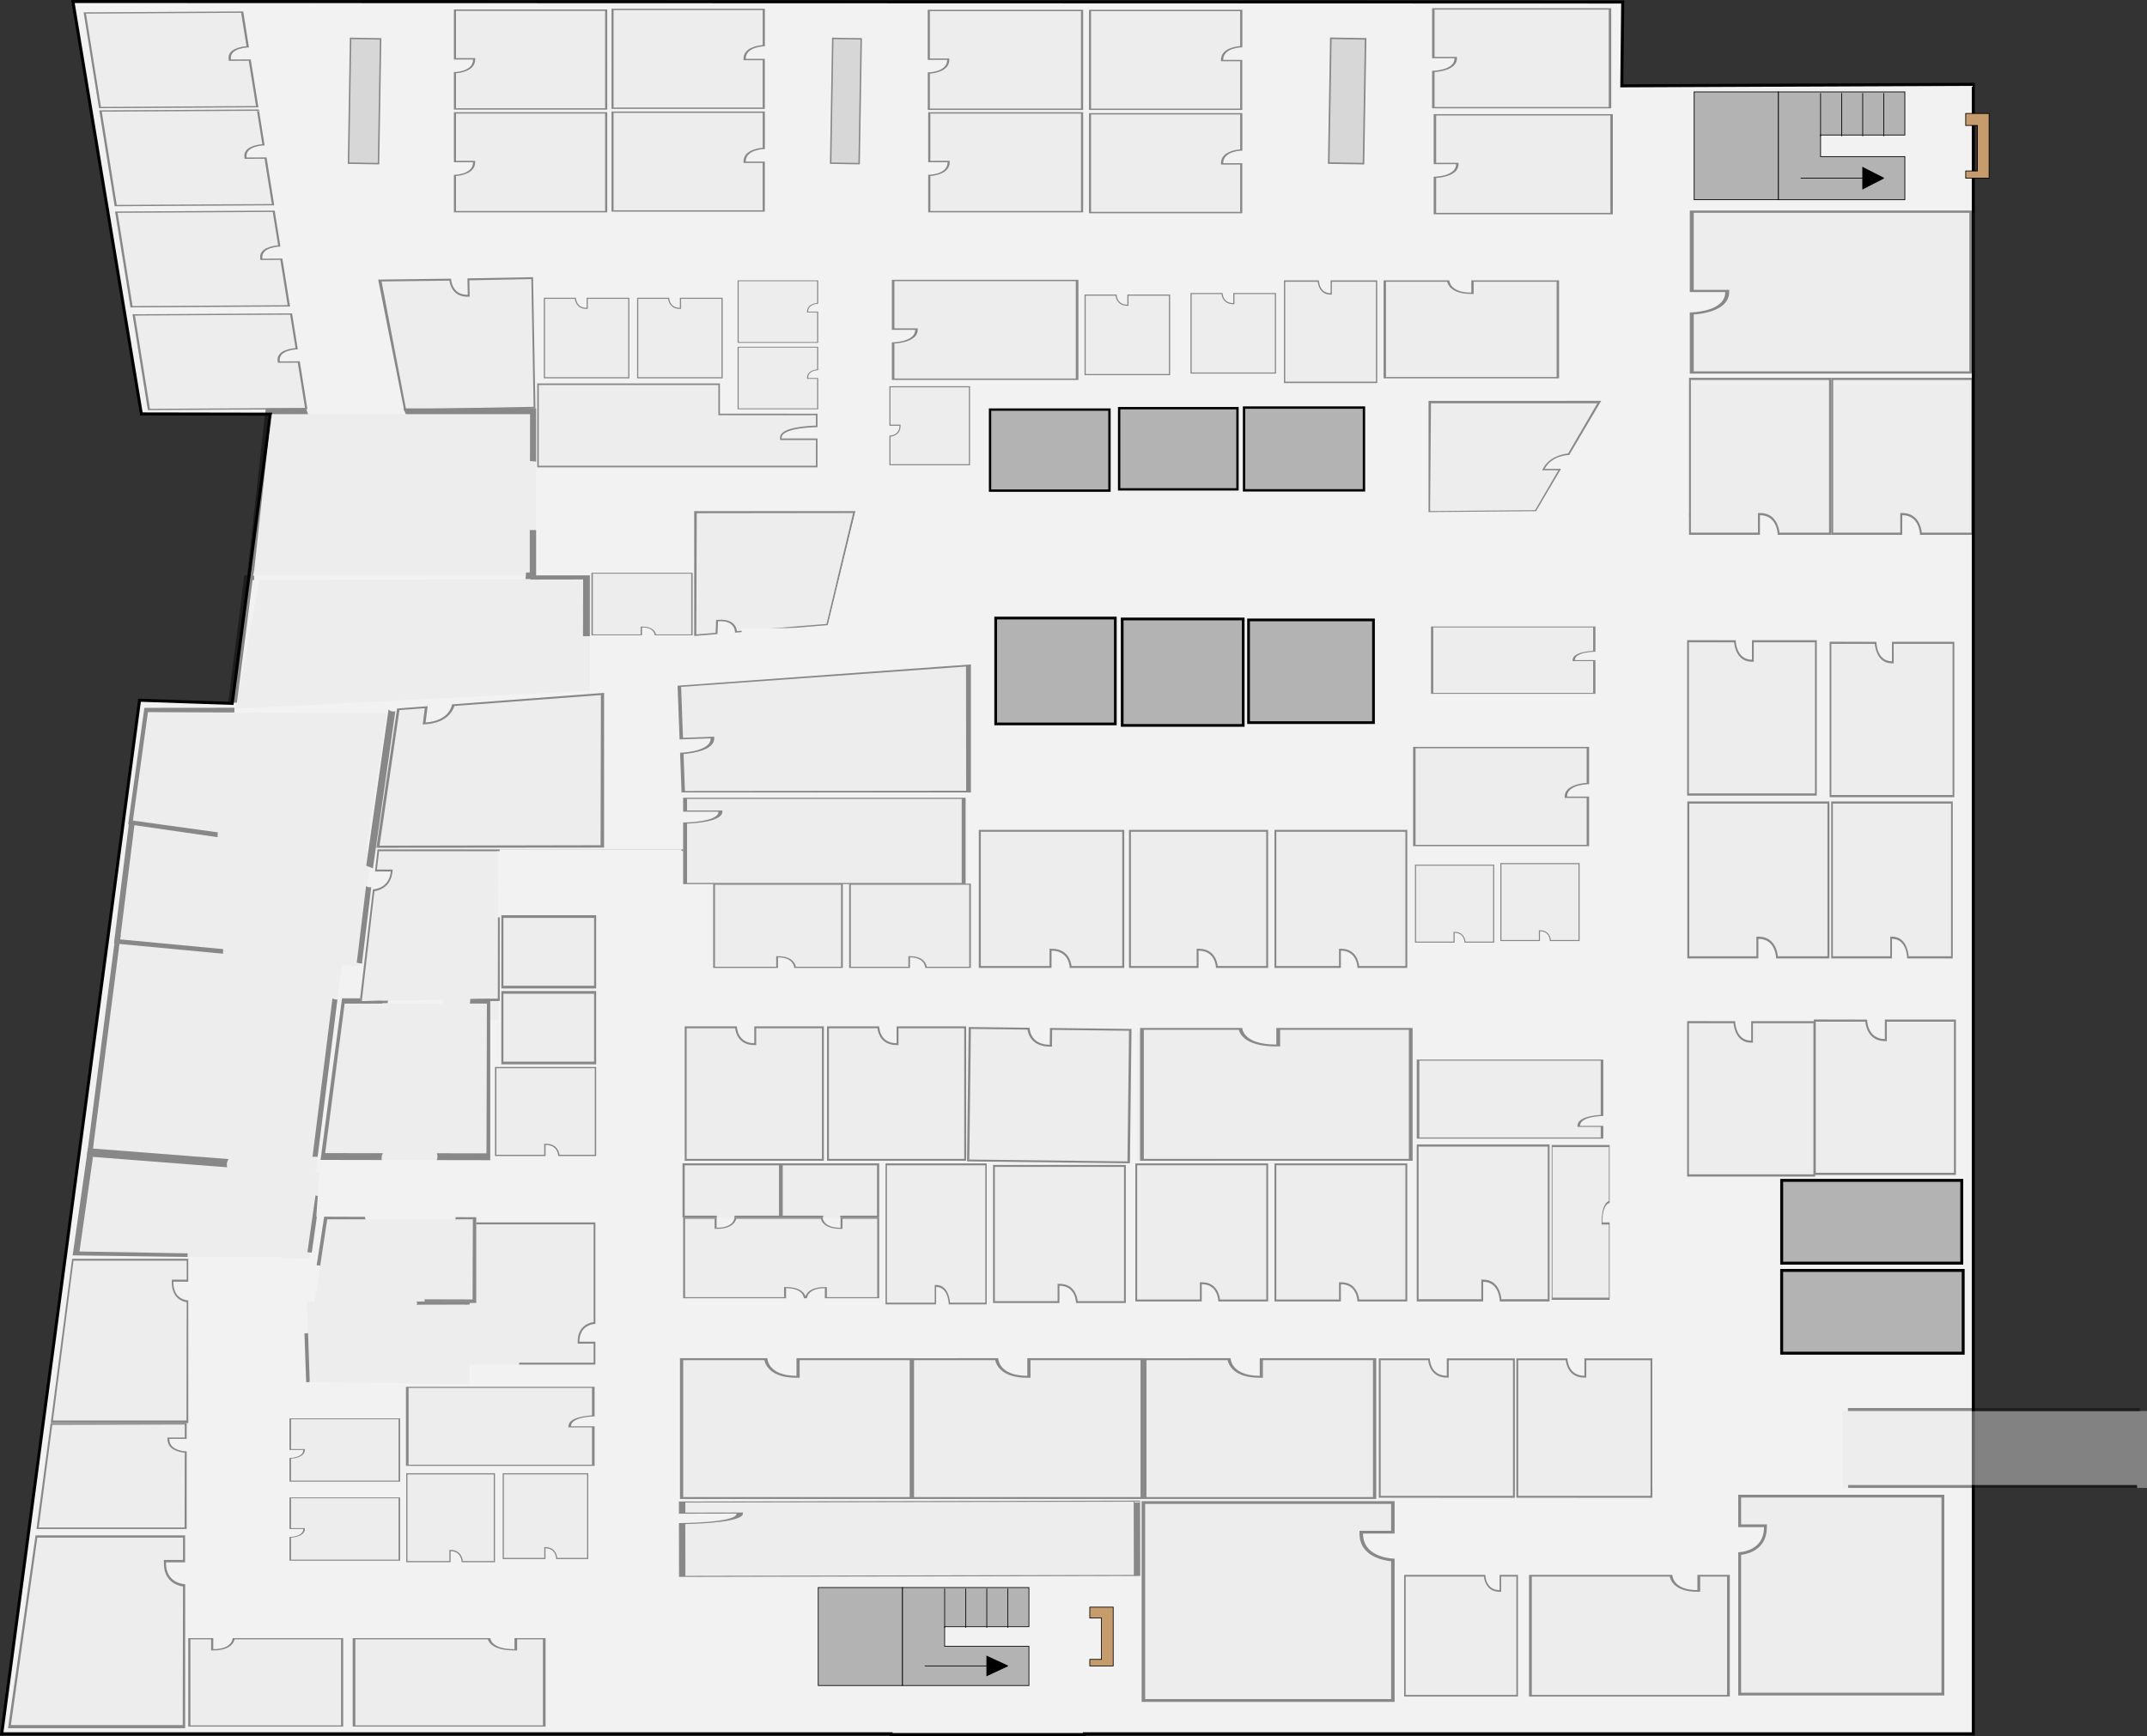 <svg id="Main_Layer" data-name="Main Layer" xmlns="http://www.w3.org/2000/svg" viewBox="0 0 1357.93 1098.31"><rect x="0" y="0" width="1357.93" height="1098.31" fill="#333333" stroke="none"/><defs><style>.cls-1,.cls-25{fill:#f2f2f2;}.cls-1,.cls-10,.cls-11,.cls-12,.cls-13,.cls-14,.cls-15,.cls-16,.cls-17,.cls-2,.cls-20,.cls-21,.cls-22,.cls-23,.cls-24,.cls-3,.cls-4,.cls-5,.cls-6,.cls-7,.cls-8,.cls-9{stroke:#000;}.cls-1{stroke-width:1.91px;}.cls-10,.cls-11,.cls-12,.cls-13,.cls-14,.cls-15,.cls-16,.cls-17,.cls-2,.cls-22,.cls-23,.cls-24,.cls-6{fill:#b3b3b3;}.cls-2,.cls-3,.cls-4,.cls-5{stroke-width:0.48px;}.cls-3,.cls-7{fill:#c69c6d;}.cls-21,.cls-4,.cls-8{fill:none;}.cls-6,.cls-7,.cls-8,.cls-9{stroke-width:0.46px;}.cls-10{stroke-width:1.49px;}.cls-11{stroke-width:1.51px;}.cls-12{stroke-width:1.85px;}.cls-13{stroke-width:1.86px;}.cls-14{stroke-width:1.49px;}.cls-15{stroke-width:1.71px;}.cls-16{stroke-width:1.72px;}.cls-17{stroke-width:1.72px;}.cls-18{opacity:0.44;}.cls-19,.cls-20{fill:#e6e6e6;}.cls-20,.cls-21{stroke-miterlimit:10;}.cls-23{stroke-width:0.91px;}.cls-24{stroke-width:0.93px;}</style></defs><polygon id="Circulation" class="cls-1" points="46.13 0.96 1026.33 1.28 1025.76 54.3 1248.07 53.36 1248.07 1096.89 685.83 1096.89 685.82 1097.36 563.56 1097.36 563.57 1096.89 1.09 1096.89 88.25 443.01 146.86 445.01 171.04 262.02 89.41 261.87 46.13 0.96"/><g id="Stairs"><g id="_286" data-name="286"><rect id="Elevator" class="cls-2" x="1071.52" y="58.13" width="53.3" height="68.22"/><polygon id="Reception" class="cls-3" points="1243.27 112.71 1243.27 108.16 1250.67 108.16 1250.67 79.36 1243.27 79.36 1243.27 71.78 1258.07 71.78 1258.07 112.71 1243.27 112.71"/><g id="Stairs-2" data-name="Stairs"><polygon id="Stairs-3" data-name="Stairs" class="cls-2" points="1204.77 58.13 1204.77 85.42 1151.47 85.42 1151.47 99.07 1204.77 99.07 1204.77 126.36 1124.82 126.36 1124.82 58.13 1204.77 58.13"/><line class="cls-4" x1="1191.45" y1="86.18" x2="1191.45" y2="58.89"/><line class="cls-4" x1="1178.12" y1="86.18" x2="1178.12" y2="58.89"/><line class="cls-4" x1="1164.8" y1="86.18" x2="1164.8" y2="58.89"/><line class="cls-4" x1="1151.47" y1="86.18" x2="1151.47" y2="58.89"/><polyline class="cls-5" points="1138.89 112.71 1191.45 112.71 1178.12 119.53 1178.12 105.89 1191.45 112.71"/></g></g><g id="_284" data-name="284"><rect id="Elevator-2" data-name="Elevator" class="cls-6" x="517.52" y="1004.36" width="53.3" height="62"/><polygon id="Reception-2" data-name="Reception" class="cls-7" points="689.27 1053.96 689.27 1049.82 696.67 1049.82 696.67 1023.64 689.27 1023.64 689.27 1016.76 704.07 1016.76 704.07 1053.96 689.27 1053.96"/><g id="Stairs-4" data-name="Stairs"><polygon id="Stairs-5" data-name="Stairs" class="cls-6" points="650.77 1004.36 650.77 1029.16 597.47 1029.16 597.47 1041.56 650.77 1041.56 650.77 1066.36 570.82 1066.36 570.82 1004.36 650.77 1004.36"/><line class="cls-8" x1="637.45" y1="1029.85" x2="637.45" y2="1005.05"/><line class="cls-8" x1="624.12" y1="1029.85" x2="624.12" y2="1005.05"/><line class="cls-8" x1="610.8" y1="1029.85" x2="610.8" y2="1005.05"/><line class="cls-8" x1="597.47" y1="1029.85" x2="597.47" y2="1005.05"/><polyline class="cls-9" points="584.89 1053.96 637.45 1053.96 624.12 1060.16 624.12 1047.76 637.45 1053.96"/></g></g></g><g id="Elevators"><rect id="Elevator-3" data-name="Elevator" class="cls-10" x="707.83" y="258.23" width="74.85" height="51.37"/><rect id="Elevator-4" data-name="Elevator" class="cls-11" x="786.84" y="257.85" width="75.84" height="52.37"/><rect id="Elevator-5" data-name="Elevator" class="cls-12" x="1126.88" y="746.77" width="113.9" height="52.37"/><rect id="Elevator-6" data-name="Elevator" class="cls-13" x="1126.87" y="803.74" width="114.8" height="52.37"/><rect id="Elevator-7" data-name="Elevator" class="cls-14" x="626.18" y="259.13" width="75.53" height="51.27"/><rect id="Elevator-8" data-name="Elevator" class="cls-15" x="629.75" y="391.01" width="75.66" height="66.99"/><rect id="Elevator-9" data-name="Elevator" class="cls-16" x="709.76" y="391.59" width="76.54" height="67.35"/><rect id="Elevator-10" data-name="Elevator" class="cls-17" x="789.68" y="392.18" width="79.02" height="64.99"/></g><g id="Rooms" class="cls-18"><g id="_658B" data-name="658B"><rect class="cls-19" x="433.07" y="737.28" width="61.01" height="33.08"/><path d="M499.61,757.65V792h21.82s0-.07,0-.1a5.16,5.16,0,0,1-.23-1.17H501V758.92h59.62v31.81H532.49a6,6,0,0,1-.13,1.27H562V757.65Z" transform="translate(-67.93 -21.64)"/></g><g id="_658A" data-name="658A"><rect class="cls-19" x="495.07" y="737.28" width="61.01" height="33.08"/><path d="M561.61,757.65V792h27a6,6,0,0,1,0-1.27H563V758.92h59.62v31.81H599.35a5.4,5.4,0,0,1,0,1.27H624V757.65Z" transform="translate(-67.93 -21.64)"/></g><g id="_630A" data-name="630A"><path class="cls-19" d="M1013,617.31H994.88c-.12-1.34-.94-6.16-6.6-6.16h-.35v6.16H963.56V568.67H1013Z" transform="translate(-67.93 -21.64)"/><path d="M963.56,569.35h48.74v48H994.84c-.23-1.73-1.34-6.16-6.91-6.16h-.69v6.16H963.56v-48m-.7-.68V618h25.07v-6.17c6.27,0,6.27,6.17,6.27,6.17H1013V568.67Z" transform="translate(-67.93 -21.64)"/></g><g id="_662" data-name="662"><path class="cls-19" d="M440,1007.25H420.43c-.13-1.48-1-6.8-7.12-6.8h-.38v6.8H386.61V953.67H440Z" transform="translate(-67.93 -21.64)"/><path d="M386.61,954.42h52.64v52.83H420.39c-.24-1.92-1.45-6.8-7.46-6.8h-.75v6.8H386.61V954.42m-.75-.75V1008h27.07v-6.79c6.77,0,6.77,6.79,6.77,6.79H440V953.67Z" transform="translate(-67.93 -21.64)"/></g><g id="_664" data-name="664"><path class="cls-19" d="M381,1009.22H360.71c-.14-1.54-1-7-7.39-7h-.39v7H325.64V953.67H381Z" transform="translate(-67.93 -21.64)"/><path d="M325.64,954.45h54.58v54.77H360.67c-.26-2-1.51-7-7.74-7h-.78v7H325.64V954.45m-.78-.78V1010h28.07v-7c7,0,7,7,7,7H381V953.67Z" transform="translate(-67.93 -21.64)"/></g><g id="_668B" data-name="668B"><path class="cls-19" d="M252,958.9V944.48c1.91-.1,8.75-.75,8.75-5.25V939H252v-19.4h69V958.9Z" transform="translate(-67.93 -21.64)"/><path d="M320,919.55v38.8H252v-13.9c2.46-.18,8.75-1.07,8.75-5.5v-.55H252V919.55H320m1-.55H251v20h8.75c0,5-8.75,5-8.75,5v15h70V919Z" transform="translate(-67.93 -21.64)"/></g><g id="_668A" data-name="668A"><path class="cls-19" d="M252,1008.9V994.48c1.91-.1,8.75-.75,8.75-5.25V989H252v-19.4h69v39.35Z" transform="translate(-67.93 -21.64)"/><path d="M320,969.55v38.8H252v-13.9c2.46-.18,8.75-1.07,8.75-5.5v-.55H252V969.55H320m1-.55H251v20h8.75c0,5-8.75,5-8.75,5v15h70V969Z" transform="translate(-67.93 -21.64)"/></g><g id="_647" data-name="647"><path class="cls-19" d="M964,747.05h82.83v98h-30.36c-.2-2.7-1.57-12.42-11.05-12.42h-.59V845H964Z" transform="translate(-67.93 -21.64)"/><path d="M1046.83,843.62h-29.26c-.37-3.49-2.25-12.42-11.57-12.42h-1.17v12.42H965.17V747.05h81.66v96.57M1048,845V745.67H964V845h42V832.58c10.5,0,10.5,12.42,10.5,12.42Z" transform="translate(-67.93 -21.64)"/></g><g id="_637" data-name="637"><path class="cls-19" d="M1049.84,844V747.36H1086v35.43c-1,.23-4.58,1.83-4.58,12.89v.68H1086V844Z" transform="translate(-67.93 -21.64)"/><path d="M1085.49,747.36V781.5c-1.29.44-4.58,2.62-4.58,13.5v1.36h4.58v46.28h-35.65V747.36h35.65M1086,746h-36.67v98H1086V795h-4.58c0-12.25,4.58-12.25,4.58-12.25V746Z" transform="translate(-67.93 -21.64)"/></g><g id="_629" data-name="629"><path class="cls-19" d="M874,547.88h82.83V634H926.47c-.2-2.38-1.57-10.92-11.05-10.92h-.59V634H874Z" transform="translate(-67.93 -21.64)"/><path d="M956.83,632.79H927.57c-.37-3.08-2.25-10.92-11.57-10.92h-1.17v10.92H875.17V547.88h81.66v84.91M958,634V546.67H874V634h42V623.08c10.5,0,10.5,10.92,10.5,10.92Z" transform="translate(-67.93 -21.64)"/></g><g id="_11116" data-name="11116"><path class="cls-19" d="M628,758.91h63.11V847H668c-.16-2.43-1.2-11.17-8.42-11.17h-.45V847H628Z" transform="translate(-67.93 -21.64)"/><path d="M691.11,845.76H668.82c-.29-3.14-1.72-11.17-8.82-11.17h-.89v11.17H628.89V758.91h62.22v86.85M692,847V757.67H628V847h32V835.83c8,0,8,11.17,8,11.17Z" transform="translate(-67.93 -21.64)"/></g><g id="_6137" data-name="6137"><path class="cls-19" d="M1075.56,418v15.38c-2.83.1-13,.8-13,5.6v.3h13V460H973V418Z" transform="translate(-67.93 -21.64)"/><path d="M974.44,460V418.59h101.12v14.82c-3.66.19-13,1.14-13,5.87v.59h13V460H974.44m-1.44.59h104V439.28h-13c0-5.32,13-5.32,13-5.32V418H973v42.55Z" transform="translate(-67.93 -21.64)"/></g><rect id="_6131" data-name="6131" class="cls-19" x="280.07" y="615.36" width="35" height="30"/><g id="_6130" data-name="6130"><path class="cls-19" d="M676.19,526.33v53.91H500V542c4.86-.13,22.33-1,22.33-7.19v-.38H500v-8.07Z" transform="translate(-67.93 -21.64)"/><path d="M502.48,580.24V542.69c6.29-.25,22.33-1.47,22.33-7.53v-.76H502.48v-7.31H676.19v53.15H502.48M500,581H678.67V526.33H500v8.83h22.33C522.33,542,500,542,500,542v39Z" transform="translate(-67.93 -21.64)"/></g><g id="_6129" data-name="6129"><path class="cls-19" d="M501.13,523l-.9-24.26c4.22-.27,19.66-1.8,19.41-9.59l0-.48-19.73.71-1.22-33.14L682,443.14V523Z" transform="translate(-67.93 -21.64)"/><path d="M678.92,443.36,679,521.9l-177.87.17-.87-23.38c5.45-.45,19.64-2.36,19.39-10l0-1-2.24.08-17.23.64h-.27l-1.18-32.2,180.25-12.88M682,442,496.48,455.45l1.27,34,19.64-.7c.28,8.61-19.33,9.13-19.33,9.13L499,523H682V442Z" transform="translate(-67.93 -21.64)"/></g><rect id="_6126" data-name="6126" class="cls-19" x="242.07" y="789.36" width="51" height="41"/><rect id="_6122" data-name="6122" class="cls-19" x="719.07" y="652.36" width="47" height="82"/><g id="_6121" data-name="6121"><path class="cls-19" d="M442.34,899v18.07c-3.24.12-14.91.94-14.91,6.58V924h14.91v24.31H324.69V899Z" transform="translate(-67.93 -21.64)"/><path d="M326.35,948.31V899.69h116v17.42c-4.19.23-14.91,1.34-14.91,6.89v.69h14.91v23.62h-116m-1.66.69H444V924H429.09c0-6.25,14.91-6.25,14.91-6.25V899H324.69v50Z" transform="translate(-67.93 -21.64)"/></g><g id="_6114" data-name="6114"><path class="cls-19" d="M1027,882.22h31.09c.2,2.4,1.61,11,11.31,11h.6v-11h41.81v87H1027Z" transform="translate(-67.93 -21.64)"/><path d="M1111.81,968h-83.62V882.22h30c.39,3.11,2.31,11,11.85,11h1.19v-11h40.62V968m1.19,1.23V881h-43v11c-10.75,0-10.75-11-10.75-11H1027v88.18Z" transform="translate(-67.93 -21.64)"/></g><g id="_6113" data-name="6113"><path class="cls-19" d="M940,882.22h31.09c.2,2.4,1.61,11,11.31,11h.6v-11h41.81v87H940Z" transform="translate(-67.93 -21.64)"/><path d="M1024.81,968H941.19V882.22h30c.39,3.11,2.31,11,11.85,11h1.19v-11h40.62V968m1.19,1.23V881H983v11c-10.75,0-10.75-11-10.75-11H940v88.18Z" transform="translate(-67.93 -21.64)"/></g><g id="_6112" data-name="6112"><path class="cls-19" d="M1162,1093.93H1036.76V1018h88.91c.3,2.1,2.38,9.63,16.71,9.63h.88V1018H1162Z" transform="translate(-67.93 -21.64)"/><path d="M1036.76,1019.07H1124c.57,2.71,3.41,9.62,17.5,9.62h1.76v-9.62h17v74.86H1036.76v-74.86M1035,1018v77h127v-77h-20.5v9.63c-15.87,0-15.87-9.63-15.87-9.63Z" transform="translate(-67.93 -21.64)"/></g><g id="_6111" data-name="6111"><path class="cls-19" d="M1295.86,967.33v125.24H1167.33v-88.91c3.55-.3,16.3-2.38,16.3-16.71v-.88h-16.3V967.33Z" transform="translate(-67.93 -21.64)"/><path d="M1169.14,1092.57v-87.24c4.59-.57,16.3-3.4,16.3-17.5v-1.76h-16.3v-17h126.72v123.47H1169.14m-1.81,1.76h130.34v-127H1167.33v20.5h16.3c0,15.88-16.3,15.88-16.3,15.88v90.62Z" transform="translate(-67.93 -21.64)"/></g><g id="_6110" data-name="6110"><path class="cls-19" d="M413,1113.22H292.69V1058H378.1c.29,1.52,2.29,7,16,7H395v-7h18Z" transform="translate(-67.93 -21.64)"/><path d="M292.69,1058.78H376.5c.55,2,3.27,7,16.81,7H395v-7h16.31v54.44H292.69v-54.44M291,1058v56H413v-56H393.31v7c-15.25,0-15.25-7-15.25-7Z" transform="translate(-67.93 -21.64)"/></g><g id="_6109" data-name="6109"><path class="cls-19" d="M187,1058h14.46v7h.68c11.06,0,12.66-5.48,12.89-7h68.61v55.22H187Z" transform="translate(-67.93 -21.64)"/><path d="M283.64,1058.78v54.44H188.36v-54.44h13.1v7h1.36c10.87,0,13.06-5,13.5-7h67.32M285,1058H215.07s0,7-12.25,7v-7H187v56h98v-56Z" transform="translate(-67.93 -21.64)"/></g><g id="_6108" data-name="6108"><path class="cls-19" d="M185,993v15.56H172.9v.75c-.23,12.43,9.42,14.26,12.11,14.53V1113H74.84L91.73,993Z" transform="translate(-67.93 -21.64)"/><path d="M183.45,1113H74.84L91.53,994.43h92.15l0,14.13h-12.1l0,1.5c-.25,12.24,8.61,14.76,12.09,15.27l-.17,87.67m1.55,2v-91.12s-12.37,0-12.13-13.82H185V993H90.42L73,1115Z" transform="translate(-67.93 -21.64)"/></g><g id="_6107" data-name="6107"><path class="cls-19" d="M186,922v9.08l-10.94,0v.44c-.12,7.12,8.54,8.15,10.95,8.3V988H92.45l8.67-65.75Z" transform="translate(-67.93 -21.64)"/><path d="M184.68,988H92.45L101,923.07l83.79-.22,0,8.23h-.15l-9.57,0h-1.22V932c-.14,7,7.81,8.43,10.94,8.71L184.68,988m1.32,1V939.86s-11.09,0-11-7.89l11,0V922l-86.07.23L91,989Z" transform="translate(-67.93 -21.64)"/></g><g id="_6106" data-name="6106"><path class="cls-19" d="M365.12,885V796.25H444.5v63c-2.19.21-10.06,1.68-10.06,11.84v.62H444.5V885Z" transform="translate(-67.93 -21.64)"/><path d="M444.5,859.22V795H364v51.09a7,7,0,0,1,1.12-.09V796.25h78.26v61.82c-2.83.41-10.06,2.41-10.06,12.4v1.25h10.06v12H396.32a4.66,4.66,0,0,1-.14,1.25H444.5V870.47H434.44C434.44,859.22,444.5,859.22,444.5,859.22Z" transform="translate(-67.93 -21.64)"/></g><g id="_6105" data-name="6105"><polygon class="cls-19" points="206.96 771.4 301.19 771.41 301.19 824.3 199 824.07 206.96 771.4"/><path d="M270.46,822.35l4.43-29.3h24.39a2.16,2.16,0,0,1-.5-1.06,1.31,1.31,0,0,1,.14-.8H273l-4.79,31A6.3,6.3,0,0,1,270.46,822.35Z" transform="translate(-67.93 -21.64)"/><path d="M355.94,791.19a1.88,1.88,0,0,1-.13,1.87H367l-.17,50.68-30.69-.07a1.64,1.64,0,0,1,0,2.2l33,.08V791.19Z" transform="translate(-67.93 -21.64)"/></g><g id="_6104" data-name="6104"><path class="cls-19" d="M1071.45,494.18v22.71c-3,.15-13.91,1.17-13.91,8.26v.44h13.91v30.54H961.69V494.18Z" transform="translate(-67.93 -21.64)"/><path d="M963.24,556.13V495.05h108.21v21.89c-3.91.28-13.91,1.68-13.91,8.65v.87h13.91v29.67H963.24m-1.55.87H1073V525.59h-13.91c0-7.85,13.91-7.85,13.91-7.85V494.18H961.69V557Z" transform="translate(-67.93 -21.64)"/></g><g id="_6103" data-name="6103"><path class="cls-19" d="M633.64,262V239.09c3.21-.15,14.75-1.18,14.75-8.34v-.44H633.64v-30.8H750V262Z" transform="translate(-67.93 -21.64)"/><path d="M748.36,199.51v61.61H633.64V239c4.15-.28,14.75-1.69,14.75-8.73v-.88H633.64V199.51H748.36m1.64-.88H632v31.68h14.75c0,7.93-14.75,7.93-14.75,7.93V262H750V198.63Z" transform="translate(-67.93 -21.64)"/></g><g id="_6101" data-name="6101"><rect class="cls-19" x="318.41" y="580.72" width="58.67" height="44.64"/><path d="M443.67,602.36v42.92H386.33V602.36h57.34m1.33-1.71H385V647h60V600.65Z" transform="translate(-67.93 -21.64)"/></g><g id="_6100" data-name="6100"><path class="cls-19" d="M381,697.45h63.11V753H421c-.16-1.53-1.2-7-8.42-7h-.45v7H381Z" transform="translate(-67.93 -21.64)"/><path d="M444.11,752.22H421.82c-.29-2-1.72-7-8.82-7h-.89v7H381.89V697.45h62.22v54.77m.89.78V696.67H381V753h32v-7c8,0,8,7,8,7Z" transform="translate(-67.93 -21.64)"/></g><g id="_6099" data-name="6099"><path class="cls-19" d="M519,581.41h80.86V634H570.22c-.2-1.45-1.53-6.67-10.79-6.67h-.57V634H519Z" transform="translate(-67.93 -21.64)"/><path d="M599.86,633.26H571.3c-.37-1.88-2.2-6.67-11.3-6.67h-1.14v6.67H520.14V581.41h79.72v51.85M601,634V580.67H519V634h41v-6.67c10.25,0,10.25,6.67,10.25,6.67Z" transform="translate(-67.93 -21.64)"/></g><g id="_6098" data-name="6098"><path class="cls-19" d="M605,581.41h75.93V634H653.1c-.19-1.45-1.44-6.67-10.13-6.67h-.54V634H605Z" transform="translate(-67.93 -21.64)"/><path d="M680.93,633.26H654.11c-.35-1.88-2.07-6.67-10.61-6.67h-1.07v6.67H606.07V581.41h74.86v51.85M682,634V580.67H605V634h38.5v-6.67c9.62,0,9.62,6.67,9.62,6.67Z" transform="translate(-67.93 -21.64)"/></g><g id="_6097" data-name="6097"><path class="cls-19" d="M1067,616.31h-18.12c-.12-1.34-.94-6.16-6.6-6.16h-.35v6.16h-24.37V567.67H1067Z" transform="translate(-67.93 -21.64)"/><path d="M1017.56,568.35h48.74v48h-17.46c-.23-1.73-1.34-6.16-6.91-6.16h-.69v6.16h-23.68v-48m-.7-.68V617h25.07v-6.17c6.27,0,6.27,6.17,6.27,6.17H1067V567.67Z" transform="translate(-67.93 -21.64)"/></g><g id="_659" data-name="659"><path class="cls-19" d="M784.9,971l.1,47-287.62.58-.07-33.4c7.94-.13,36.46-1,36.45-6.35v-.33l-36.46.08v-7Z" transform="translate(-67.93 -21.64)"/><path d="M501.43,1018.62l-.06-32.77c10.26-.23,36.45-1.35,36.44-6.64v-.67h-4l-31.9.07h-.51v-6.38l283.56-.57.1,46.38-283.57.57m-4.05.67,291.67-.58L789,971l-291.66.59v7.7l36.46-.07c0,6-36.45,6-36.45,6l.07,34Z" transform="translate(-67.93 -21.64)"/></g><g id="_645" data-name="645"><path class="cls-19" d="M1028,1093.93H957V1018h50.41c.17,2.1,1.34,9.63,9.47,9.63h.5V1018H1028Z" transform="translate(-67.93 -21.64)"/><path d="M957,1019.07h49.46c.32,2.71,1.93,9.62,9.92,9.62h1v-9.62H1027v74.86H957v-74.86m-1-1.07v77h72v-77h-11.62v9.63c-9,0-9-9.63-9-9.63Z" transform="translate(-67.93 -21.64)"/></g><g id="_636" data-name="636"><path class="cls-19" d="M965.64,742V692.69H1082v35c-3.21.12-14.75.93-14.75,6.58v.34H1082V742Z" transform="translate(-67.93 -21.64)"/><path d="M1080.36,692.69V727c-4.15.22-14.75,1.34-14.75,6.89v.69h14.75v6.69H965.64V692.69h114.72M1082,692H964v50h118v-8.07h-14.75c0-6.25,14.75-6.25,14.75-6.25V692Z" transform="translate(-67.93 -21.64)"/></g><g id="_614" data-name="614"><path class="cls-19" d="M681.44,315.31H631.15V297.23c1.39-.12,6.37-.93,6.37-6.58v-.34h-6.37V266h50.29Z" transform="translate(-67.93 -21.64)"/><path d="M631.15,266.69h49.58v48.62H631.15V297.89c1.79-.23,6.37-1.34,6.37-6.89v-.69h-6.37V266.69m-.71-.69v25h6.38c0,6.25-6.38,6.25-6.38,6.25V316h51V266Z" transform="translate(-67.93 -21.64)"/></g><g id="_617" data-name="617"><path class="cls-19" d="M880.82,264V199.9h21.33c.14,1.77,1.1,8.13,7.76,8.13h.41V199.9H939V264Z" transform="translate(-67.93 -21.64)"/><path d="M938.18,199.9v63.2H880.82V199.9h20.55c.27,2.29,1.58,8.13,8.13,8.13h.82V199.9h27.86m.82-.9H909.5v8.12c-7.38,0-7.38-8.12-7.38-8.12H880v65h59V199Z" transform="translate(-67.93 -21.64)"/></g><g id="_6096" data-name="6096"><path class="cls-19" d="M944.54,261V199.86h40.13c.26,1.69,2.07,7.75,14.6,7.75h.77v-7.75h54V261Z" transform="translate(-67.93 -21.64)"/><path d="M1052.46,199.86v60.28H944.54V199.86h38.67c.49,2.18,3,7.75,15.29,7.75H1000v-7.75h52.42M1054,199H998.5v7.75c-13.88,0-13.88-7.75-13.88-7.75H943v62h111V199Z" transform="translate(-67.93 -21.64)"/></g><g id="_6095" data-name="6095"><path class="cls-19" d="M1139.18,258V220.7c4.88-.24,22.42-1.93,22.42-13.57v-.72h-22.42V156.26H1316V258Z" transform="translate(-67.93 -21.64)"/><path d="M1313.51,156.26V256.57H1139.18V220.63c6.31-.47,22.42-2.77,22.42-14.22V205h-22.42V156.26h174.33m2.49-1.43H1136.69v51.58h22.42c0,12.9-22.42,12.9-22.42,12.9V258H1316V154.83Z" transform="translate(-67.93 -21.64)"/></g><g id="_6094" data-name="6094"><path class="cls-19" d="M754.63,259V208.71H774.2a6.66,6.66,0,0,0,7.12,6.37h.37v-6.37H808V259Z" transform="translate(-67.93 -21.64)"/><path d="M807.25,208.71v49.58H754.63V208.71h18.86c.24,1.79,1.45,6.37,7.45,6.37h.75v-6.37h25.56M808,208H780.94v6.38c-6.76,0-6.76-6.38-6.76-6.38h-20.3v51H808V208Z" transform="translate(-67.93 -21.64)"/></g><g id="_6093" data-name="6093"><path class="cls-19" d="M821.63,258V207.71H841.2a6.66,6.66,0,0,0,7.12,6.37h.37v-6.37H875V258Z" transform="translate(-67.93 -21.64)"/><path d="M874.25,207.71v49.58H821.63V207.71h18.86c.24,1.79,1.45,6.37,7.45,6.37h.75v-6.37h25.56M875,207H847.94v6.38c-6.76,0-6.76-6.38-6.76-6.38h-20.3v51H875V207Z" transform="translate(-67.93 -21.64)"/></g><g id="_6092" data-name="6092"><path class="cls-19" d="M471.63,261V210.71H491.2a6.66,6.66,0,0,0,7.12,6.37h.37v-6.37H525V261Z" transform="translate(-67.93 -21.64)"/><path d="M524.25,210.71v49.58H471.63V210.71h18.86c.24,1.79,1.45,6.37,7.45,6.37h.75v-6.37h25.56M525,210H497.94v6.38c-6.76,0-6.76-6.38-6.76-6.38h-20.3v51H525V210Z" transform="translate(-67.93 -21.64)"/></g><g id="_6091" data-name="6091"><path class="cls-19" d="M412.63,261V210.71H432.2a6.66,6.66,0,0,0,7.12,6.37h.37v-6.37H466V261Z" transform="translate(-67.93 -21.64)"/><path d="M465.25,210.71v49.58H412.63V210.71h18.86c.24,1.79,1.45,6.37,7.45,6.37h.75v-6.37h25.56M466,210H438.94v6.38c-6.76,0-6.76-6.38-6.76-6.38h-20.3v51H466V210Z" transform="translate(-67.93 -21.64)"/></g><g id="_6090" data-name="6090"><path class="cls-19" d="M309.13,199.69l43-.54c.24,2.26,1.74,10.36,11.11,10.19h.57l-.19-10.39L404,198.2l1.5,81.91-81.82,1.5Z" transform="translate(-67.93 -21.64)"/><path d="M405.43,279l-80.67,1.47-15.48-80.76,42.9-.52c.43,2.92,2.42,10.34,11.62,10.18l1.16,0,0-1.15-.17-9.08v-.15L404,198.2,405.43,279m1.17,1.13L405.08,197l-41.49.76.19,10.38c-10.37.19-10.56-10.19-10.56-10.19l-46.11.56,16.52,83.07,83-1.52Z" transform="translate(-67.93 -21.64)"/></g><g id="_6089" data-name="6089"><path class="cls-19" d="M319.09,469.89l17.64-1.33-1.32,10.27.85-.06c14-.94,17-9.23,17.52-11.5l94.2-7.12-.22,96.22-141.56.29Z" transform="translate(-67.93 -21.64)"/><path d="M448,461.37l-.22,95L308,556.65l12.58-85.76,16-1.2,0,.14-1.16,9-.15,1.15,1.71-.11c13.82-.92,17.46-8.62,18.33-11.58L448,461.37m2-1.37-96.17,7.27s-1.14,10.4-16.71,11.44l1.3-10.28-19.33,1.46L306,558l144-.13V460Z" transform="translate(-67.93 -21.64)"/></g><g id="_6088" data-name="6088"><polygon class="cls-19" points="194.13 823.57 297.07 823.36 297.07 875.39 195.85 874.52 194.13 823.57"/><path d="M263.84,894.17h-.07l-1-29.16a6.93,6.93,0,0,1-2.27.12l1.07,30.94,2.19,0A5.63,5.63,0,0,1,263.84,894.17Z" transform="translate(-67.93 -21.64)"/><path d="M362.61,847v.21A5.88,5.88,0,0,1,365,847v-2l-33.63.07a1.39,1.39,0,0,1-.1,2Z" transform="translate(-67.93 -21.64)"/></g><g id="_6087" data-name="6087"><path class="cls-19" d="M187,818v13.26h-9.4v.64c-.17,10.6,7.32,12.16,9.41,12.39v76H101.43L114.55,818Z" transform="translate(-67.93 -21.64)"/><path d="M185.79,920.29H101.43l13-101.07H186l0,12h-9.4l0,1.28c-.19,10.44,6.69,12.59,9.4,13l-.14,74.73M187,922V844.33s-9.61,0-9.42-11.79H187V818H113.53L100,922Z" transform="translate(-67.93 -21.64)"/></g><g id="_6086" data-name="6086"><path class="cls-19" d="M972.4,345.58l.58-68.8,106.73,0-19.32,32.72c-2.49.19-11.72,1.43-15.77,9.25l-.23.45,10.31-.06L1039.43,345Z" transform="translate(-67.93 -21.64)"/><path d="M1078.23,276.76l-18.49,31.74c-3.3.36-12.1,2.05-16,9.78l-.46.91h1.15l9-.05h.14l-14.71,25.26-66.43.58.57-68.19,105.25,0m2.39-1.54H971.45v70.37l68-.6,15.8-26.78-10.37.06c4.54-8.77,15.55-8.82,15.55-8.82l20.21-34.23Z" transform="translate(-67.93 -21.64)"/></g><g id="_6085" data-name="6085"><path class="cls-19" d="M950,971.33v18.74H930V991c0,14.33,15.65,16.41,20,16.71v88.91H792.22V971.33Z" transform="translate(-67.93 -21.64)"/><path d="M947.78,1096.57H792.22V973.1H947.78v17h-20v1.76c0,14.1,14.37,16.93,20,17.5v87.24m2.22,1.76v-90.62s-20,0-20-15.88h20v-20.5H790v127Z" transform="translate(-67.93 -21.64)"/></g><g id="_6084" data-name="6084"><path class="cls-19" d="M645.37,968.76H500.05V880.92h53.27c.35,2.43,2.76,11.14,19.39,11.14h1V880.92h71.64Z" transform="translate(-67.93 -21.64)"/><path d="M500.05,882.16h51.33c.66,3.13,4,11.13,20.31,11.13h2V882.16h69.6v86.6H500.05v-86.6M498,880.92V970H645.37V880.92H571.69v11.14c-18.43,0-18.43-11.14-18.43-11.14Z" transform="translate(-67.93 -21.64)"/></g><g id="_6083" data-name="6083"><path class="cls-19" d="M791.37,968.76H646.05V880.92h53.27c.35,2.43,2.76,11.14,19.39,11.14h1V880.92h71.64Z" transform="translate(-67.93 -21.64)"/><path d="M646.05,882.16h51.33c.66,3.13,4,11.13,20.31,11.13h2V882.16h69.6v86.6H646.05v-86.6m-2-1.24V970H791.37V880.92H717.69v11.14c-18.43,0-18.43-11.14-18.43-11.14Z" transform="translate(-67.93 -21.64)"/></g><g id="_6082" data-name="6082"><path class="cls-19" d="M938.37,968.76H793.05V880.92h53.27c.35,2.43,2.76,11.14,19.39,11.14h1V880.92h71.64Z" transform="translate(-67.93 -21.64)"/><path d="M793.05,882.16h51.33c.66,3.13,4,11.13,20.31,11.13h2V882.16h69.6v86.6H793.05v-86.6m-2-1.24V970H938.37V880.92H864.69v11.14c-18.43,0-18.43-11.14-18.43-11.14Z" transform="translate(-67.93 -21.64)"/></g><g id="_6081" data-name="6081"><path class="cls-19" d="M874,758.88h82.83V845H926.47c-.2-2.38-1.57-10.92-11.05-10.92h-.59V845H874Z" transform="translate(-67.93 -21.64)"/><path d="M956.83,843.79H927.57c-.37-3.08-2.25-10.92-11.57-10.92h-1.17v10.92H875.17V758.88h81.66v84.91M958,845V757.67H874V845h42V834.08c10.5,0,10.5,10.92,10.5,10.92Z" transform="translate(-67.93 -21.64)"/></g><g id="_6080" data-name="6080"><path class="cls-19" d="M786,758.88h82.83V845H838.47c-.2-2.38-1.57-10.92-11.05-10.92h-.59V845H786Z" transform="translate(-67.93 -21.64)"/><path d="M868.83,843.79H839.57c-.37-3.08-2.25-10.92-11.57-10.92h-1.17v10.92H787.17V758.88h81.66v84.91M870,845V757.67H786V845h42V834.08c10.5,0,10.5,10.92,10.5,10.92Z" transform="translate(-67.93 -21.64)"/></g><g id="_6079" data-name="6079"><path class="cls-19" d="M696,759.88h82.83V846H748.47c-.2-2.38-1.57-10.92-11.05-10.92h-.59V846H696Z" transform="translate(-67.93 -21.64)"/><path d="M778.83,844.79H749.57c-.37-3.08-2.25-10.92-11.57-10.92h-1.17v10.92H697.17V759.88h81.66v84.91M780,846V758.67H696V846h42V835.08c10.5,0,10.5,10.92,10.5,10.92Z" transform="translate(-67.93 -21.64)"/></g><g id="_6078" data-name="6078"><path class="cls-19" d="M961.37,754.83h-170V672h62.32c.4,2.29,3.22,10.5,22.67,10.5h1.2V672h83.79Z" transform="translate(-67.93 -21.64)"/><path d="M791.39,673.17h60.05c.77,3,4.62,10.5,23.75,10.5h2.39v-10.5H959v81.66H791.39V673.17M789,672v84H961.37V672H875.19v10.5c-21.55,0-21.55-10.5-21.55-10.5Z" transform="translate(-67.93 -21.64)"/></g><g id="_6077" data-name="6077"><path class="cls-19" d="M589,754.82H502.22V671H534c.21,2.31,1.65,10.63,11.58,10.63h.61V671H589Z" transform="translate(-67.93 -21.64)"/><path d="M502.22,672.18h30.66c.39,3,2.35,10.63,12.12,10.63h1.22V672.18h41.56v82.64H502.22V672.18M501,671v85h88V671H545v10.63c-11,0-11-10.63-11-10.63Z" transform="translate(-67.93 -21.64)"/></g><g id="_6076" data-name="6076"><path class="cls-19" d="M679,754.82H592.22V671H624c.21,2.31,1.65,10.63,11.58,10.63h.61V671H679Z" transform="translate(-67.93 -21.64)"/><path d="M592.22,672.18h30.66c.39,3,2.35,10.63,12.12,10.63h1.22V672.18h41.56v82.64H592.22V672.18M591,671v85h88V671H635v10.63c-11,0-11-10.63-11-10.63Z" transform="translate(-67.93 -21.64)"/></g><g id="_6075" data-name="6075"><path class="cls-19" d="M782.51,756.42,681,755.23l1-83.82,37.24.44c.21,2.32,1.8,10.65,13.42,10.79h.72l.12-10.62,50.07.59Z" transform="translate(-67.93 -21.64)"/><path d="M681.92,672.59l35.88.43c.42,3,2.63,10.65,14.06,10.79h1.43l0-1.18.1-9.29v-.15l48.63.57-1,82.64L681,755.23l1-82.64m-1.42-1.19-1,85,103,1.21,1-85L732,672l-.13,10.63c-12.87-.15-12.74-10.78-12.74-10.78l-38.63-.45Z" transform="translate(-67.93 -21.64)"/></g><g id="_6074" data-name="6074"><path class="cls-19" d="M687,547.88h90.72V634H744.46c-.21-2.38-1.72-10.92-12.1-10.92h-.64V634H687Z" transform="translate(-67.93 -21.64)"/><path d="M777.72,632.79H745.67c-.41-3.08-2.46-10.92-12.67-10.92h-1.28v10.92H688.28V547.88h89.44v84.91M779,634V546.67H687V634h46V623.08c11.5,0,11.5,10.92,11.5,10.92Z" transform="translate(-67.93 -21.64)"/></g><g id="_6073" data-name="6073"><path class="cls-19" d="M782,547.88h86.78V634H837c-.21-2.38-1.65-10.92-11.58-10.92h-.61V634H782Z" transform="translate(-67.93 -21.64)"/><path d="M868.78,632.79H838.12c-.39-3.08-2.35-10.92-12.12-10.92h-1.22v10.92H783.22V547.88h85.56v84.91M870,634V546.67H782V634h44V623.08c11,0,11,10.92,11,10.92Z" transform="translate(-67.93 -21.64)"/></g><g id="_6072" data-name="6072"><path class="cls-19" d="M1216,764.63h-79.87v-97h29.28c.19,2.67,1.51,12.29,10.65,12.29h.57V667.67H1216Z" transform="translate(-67.93 -21.64)"/><path d="M1136.13,669h28.21c.36,3.46,2.17,12.29,11.16,12.29h1.13V669h38.25v95.6h-78.74V669m-1.13-1.36V766h81V667.67h-40.5V680c-10.12,0-10.12-12.29-10.12-12.29Z" transform="translate(-67.93 -21.64)"/></g><g id="_6071" data-name="6071"><path class="cls-19" d="M1305,763.63h-88.63v-97h32.49c.21,2.67,1.68,12.29,11.82,12.29h.63V666.67H1305Z" transform="translate(-67.93 -21.64)"/><path d="M1216.37,668h31.31c.4,3.46,2.4,12.29,12.38,12.29h1.25V668h42.44v95.6h-87.38V668m-1.25-1.36V765H1305V666.67h-44.94V679c-11.24,0-11.24-12.29-11.24-12.29Z" transform="translate(-67.93 -21.64)"/></g><g id="_6070" data-name="6070"><path class="cls-19" d="M1226.12,530.05h75.81v98h-27.79c-.18-2.7-1.44-12.42-10.12-12.42h-.53V628h-37.37Z" transform="translate(-67.93 -21.64)"/><path d="M1301.93,626.62h-26.78c-.34-3.49-2.06-12.42-10.59-12.42h-1.07v12.42h-36.3V530.05h74.74v96.57M1303,628V528.67h-76.88V628h38.44V615.58c9.61,0,9.61,12.42,9.61,12.42Z" transform="translate(-67.93 -21.64)"/></g><g id="_6069" data-name="6069"><path class="cls-19" d="M1135.12,530.05h88.63v98h-32.49c-.21-2.7-1.68-12.42-11.83-12.42h-.62V628h-43.69Z" transform="translate(-67.93 -21.64)"/><path d="M1223.75,626.62h-31.31c-.4-3.49-2.41-12.42-12.38-12.42h-1.25v12.42h-42.44V530.05h87.38v96.57M1225,628V528.67h-89.88V628h44.94V615.58c11.23,0,11.23,12.42,11.23,12.42Z" transform="translate(-67.93 -21.64)"/></g><g id="_6068" data-name="6068"><path class="cls-19" d="M1304,524.63h-77.79v-97h28.52c.19,2.67,1.47,12.29,10.38,12.29h.54V427.67H1304Z" transform="translate(-67.93 -21.64)"/><path d="M1226.21,429h27.48c.35,3.46,2.12,12.29,10.87,12.29h1.09V429h37.25v95.6h-76.69V429m-1.09-1.36V526H1304V427.67h-39.44V440c-9.86,0-9.86-12.29-9.86-12.29Z" transform="translate(-67.93 -21.64)"/></g><g id="_6067" data-name="6067"><path class="cls-19" d="M1217,523.63h-80.86v-97h29.64c.2,2.67,1.53,12.29,10.79,12.29h.57V426.67H1217Z" transform="translate(-67.93 -21.64)"/><path d="M1136.14,428h28.56c.37,3.46,2.2,12.29,11.3,12.29h1.14V428h38.72v95.6h-79.72V428m-1.14-1.36V525h82V426.67h-41V439c-10.25,0-10.25-12.29-10.25-12.29Z" transform="translate(-67.93 -21.64)"/></g><g id="_6066" data-name="6066"><path class="cls-19" d="M1136.12,262.05h88.63V360h-32.49c-.21-2.7-1.68-12.42-11.83-12.42h-.62V360h-43.69Z" transform="translate(-67.93 -21.64)"/><path d="M1224.75,358.62h-31.31c-.4-3.49-2.41-12.42-12.38-12.42h-1.25v12.42h-42.44V262.05h87.38v96.57M1226,360V260.67h-89.88V360h44.94V347.58c11.23,0,11.23,12.42,11.23,12.42Z" transform="translate(-67.93 -21.64)"/></g><g id="_6065" data-name="6065"><path class="cls-19" d="M1226.12,262.05h88.63V360h-32.49c-.21-2.7-1.68-12.42-11.83-12.42h-.62V360h-43.69Z" transform="translate(-67.93 -21.64)"/><path d="M1314.75,358.62h-31.31c-.4-3.49-2.41-12.42-12.38-12.42h-1.25v12.42h-42.44V262.05h87.38v96.57M1316,360V260.67h-89.88V360h44.94V347.58c11.23,0,11.23,12.42,11.23,12.42Z" transform="translate(-67.93 -21.64)"/></g><g id="_6064" data-name="6064"><path class="cls-19" d="M976.27,157.2V134.29c3.08-.15,14.16-1.18,14.16-8.34v-.44H976.27V94.71H1088V157.2Z" transform="translate(-67.93 -21.64)"/><path d="M1086.43,94.71v61.61H976.27V134.24c4-.28,14.16-1.69,14.16-8.73v-.88H976.27V94.71h110.16m1.57-.88H974.69v31.68h14.17c0,7.92-14.17,7.92-14.17,7.92V157.2H1088V93.83Z" transform="translate(-67.93 -21.64)"/></g><g id="_6063" data-name="6063"><path class="cls-19" d="M975.27,90.2V67.29c3.08-.15,14.16-1.18,14.16-8.34v-.44H975.27V27.71H1087V90.2Z" transform="translate(-67.93 -21.64)"/><path d="M1085.43,27.71V89.32H975.27V67.24c4-.28,14.16-1.69,14.16-8.73v-.88H975.27V27.71h110.16m1.57-.88H973.69V58.51h14.17c0,7.92-14.17,7.92-14.17,7.92V90.2H1087V26.83Z" transform="translate(-67.93 -21.64)"/></g><g id="_6062" data-name="6062"><path class="cls-19" d="M852.35,27.83V50.74c-2.64.14-12.13,1.18-12.13,8.33v.44h12.13V90.32H756.69V27.83Z" transform="translate(-67.93 -21.64)"/><path d="M758,90.32V28.71h94.31V50.78c-3.42.29-12.13,1.7-12.13,8.73v.88h12.13V90.32H758m-1.35.88h97V59.51H841.57c0-7.92,12.12-7.92,12.12-7.92V27.83h-97V91.2Z" transform="translate(-67.93 -21.64)"/></g><g id="_6061" data-name="6061"><path class="cls-19" d="M852.35,93.18v22.91c-2.64.15-12.13,1.18-12.13,8.34v.44h12.13v30.8H756.69V93.18Z" transform="translate(-67.93 -21.64)"/><path d="M758,155.67V94.06h94.31v22.08c-3.42.28-12.13,1.69-12.13,8.73v.88h12.13v29.92H758m-1.35.88h97V124.87H841.57c0-7.93,12.12-7.93,12.12-7.93V93.18h-97v63.37Z" transform="translate(-67.93 -21.64)"/></g><g id="_6060" data-name="6060"><path class="cls-19" d="M656.36,156V133.09c2.67-.15,12.25-1.18,12.25-8.34v-.44H656.36V93.51H753V156Z" transform="translate(-67.93 -21.64)"/><path d="M751.64,93.51v61.61H656.36V133c3.45-.28,12.25-1.69,12.25-8.73v-.88H656.36V93.51h95.28m1.36-.88H655v31.68h12.25c0,7.93-12.25,7.93-12.25,7.93V156h98V92.63Z" transform="translate(-67.93 -21.64)"/></g><g id="_6059" data-name="6059"><path class="cls-19" d="M656.06,91.2V68.29c2.67-.15,12.29-1.18,12.29-8.34v-.44H656.06V28.71H753V91.2Z" transform="translate(-67.93 -21.64)"/><path d="M751.63,28.71V90.32H656.06V68.24c3.46-.28,12.29-1.69,12.29-8.73v-.88H656.06V28.71h95.57m1.37-.88H654.69V59.51H667c0,7.92-12.29,7.92-12.29,7.92V91.2H753V27.83Z" transform="translate(-67.93 -21.64)"/></g><g id="_6058" data-name="6058"><path class="cls-19" d="M550.35,27.18V50.09c-2.64.15-12.13,1.18-12.13,8.34v.44h12.13v30.8H454.69V27.18Z" transform="translate(-67.93 -21.64)"/><path d="M456,89.67V28.06h94.31V50.14c-3.42.28-12.13,1.69-12.13,8.73v.88h12.13V89.67H456m-1.35.88h97V58.87H539.57c0-7.93,12.12-7.93,12.12-7.93V27.18h-97V90.55Z" transform="translate(-67.93 -21.64)"/></g><g id="_6057" data-name="6057"><path class="cls-19" d="M550.35,92.18v22.91c-2.64.15-12.13,1.18-12.13,8.34v.44h12.13v30.8H454.69V92.18Z" transform="translate(-67.93 -21.64)"/><path d="M456,154.67V93.06h94.31v22.08c-3.42.28-12.13,1.69-12.13,8.73v.88h12.13v29.92H456m-1.35.88h97V123.87H539.57c0-7.93,12.12-7.93,12.12-7.93V92.18h-97v63.37Z" transform="translate(-67.93 -21.64)"/></g><g id="_6056" data-name="6056"><path class="cls-19" d="M356.35,156V133.09c2.64-.15,12.12-1.18,12.12-8.34v-.44H356.35V93.51H452V156Z" transform="translate(-67.93 -21.64)"/><path d="M450.65,93.51v61.61h-94.3V133c3.41-.28,12.12-1.69,12.12-8.73v-.88H356.35V93.51h94.3m1.35-.88H355v31.68h12.12c0,7.93-12.12,7.93-12.12,7.93V156h97V92.63Z" transform="translate(-67.93 -21.64)"/></g><g id="_6055" data-name="6055"><path class="cls-19" d="M356.35,91V68.09c2.64-.15,12.12-1.18,12.12-8.34v-.44H356.35V28.51H452V91Z" transform="translate(-67.93 -21.64)"/><path d="M450.65,28.51V90.12h-94.3V68c3.41-.28,12.12-1.69,12.12-8.73v-.88H356.35V28.51h94.3m1.35-.88H355V59.31h12.12c0,7.93-12.12,7.93-12.12,7.93V91h97V27.63Z" transform="translate(-67.93 -21.64)"/></g><g id="_6054" data-name="6054"><path class="cls-19" d="M220.3,28.88l3.52,21.94c-2.72.16-12.44,1.2-11.34,8l.07.42,12.62-.07,4.72,29.5-99.53.56-9.59-59.83Z" transform="translate(-67.93 -21.64)"/><path d="M131.77,89.27l-9.46-59,98.13-.55,3.39,21.13c-3.51.3-12.36,1.7-11.28,8.43l.13.85h1.41l11-.06h.17l4.59,28.65-98.12.55m-1.27.85,100.93-.57-4.86-30.34L214,59.29c-1.21-7.59,11.4-7.66,11.4-7.66l-3.64-22.75-100.94.57,9.73,60.67Z" transform="translate(-67.93 -21.64)"/></g><g id="_6053" data-name="6053"><path class="cls-19" d="M230.3,90.88l3.52,21.94c-2.72.16-12.44,1.2-11.34,8.05l.07.42,12.62-.07,4.72,29.5-99.53.56-9.59-59.83Z" transform="translate(-67.93 -21.64)"/><path d="M141.77,151.27l-9.46-59,98.13-.55,3.39,21.13c-3.51.3-12.36,1.7-11.28,8.43l.13.85h1.41l11-.06h.17l4.59,28.65-98.12.55m-1.27.85,100.93-.57-4.86-30.34-12.62.08c-1.21-7.59,11.4-7.66,11.4-7.66l-3.64-22.75-100.94.57,9.73,60.67Z" transform="translate(-67.93 -21.64)"/></g><g id="_6052" data-name="6052"><path class="cls-19" d="M240.3,154.88l3.52,21.94c-2.72.16-12.44,1.2-11.34,8.05l.07.42,12.62-.07,4.72,29.5-99.53.56-9.59-59.83Z" transform="translate(-67.93 -21.64)"/><path d="M151.77,215.27l-9.46-59,98.13-.55,3.39,21.13c-3.51.3-12.36,1.7-11.28,8.43l.13.85h1.41l11-.06h.17l4.59,28.65-98.12.55m-1.27.85,100.93-.57-4.86-30.34-12.62.08c-1.21-7.59,11.4-7.66,11.4-7.66l-3.64-22.75-100.94.57,9.73,60.67Z" transform="translate(-67.93 -21.64)"/></g><g id="_6051" data-name="6051"><path class="cls-19" d="M251.3,219.88l3.52,21.94c-2.72.16-12.44,1.2-11.34,8.05l.07.42,12.62-.07,4.72,29.5-99.53.56-9.59-59.83Z" transform="translate(-67.93 -21.64)"/><path d="M162.77,280.27l-9.46-59,98.13-.55,3.39,21.13c-3.51.3-12.36,1.7-11.28,8.43l.13.85h1.41l11-.06h.17l4.59,28.65-98.12.55m-1.27.85,100.93-.57-4.86-30.34-12.62.08c-1.21-7.59,11.4-7.66,11.4-7.66l-3.64-22.75-100.94.57,9.73,60.67Z" transform="translate(-67.93 -21.64)"/></g><g id="_6050" data-name="6050"><path class="cls-19" d="M534.44,241.55h50.29v14.3c-1.38.09-6.37.74-6.37,5.2v.28h6.37v19.23H534.44Z" transform="translate(-67.93 -21.64)"/><path d="M584.73,280H535.15V241.55h49.58v13.78c-1.79.18-6.37,1.06-6.37,5.45v.55h6.37V280m.71.55V260.78h-6.37c0-4.95,6.37-4.95,6.37-4.95V241h-51v39.56Z" transform="translate(-67.93 -21.64)"/></g><g id="_6049" data-name="6049"><path class="cls-19" d="M534.44,199.55h50.29v14.3c-1.38.09-6.37.74-6.37,5.2v.28h6.37v19.23H534.44Z" transform="translate(-67.93 -21.64)"/><path d="M584.73,238H535.15V199.55h49.58v13.78c-1.79.18-6.37,1.06-6.37,5.45v.55h6.37V238m.71.55V218.78h-6.37c0-4.95,6.37-4.95,6.37-4.95V199h-51v39.56Z" transform="translate(-67.93 -21.64)"/></g><path id="_612" data-name="612" class="cls-20" d="M522.77,283.83V264.74H408.21v52.07H584.48V299.52H561.82V298.4c0-6,17.73-6.92,22.66-7v-7.53Z" transform="translate(-67.93 -21.64)"/><g id="_6032" data-name="6032"><path class="cls-19" d="M590.91,843v-6.38h-.62c-10.18,0-11.65,5-11.87,6.38h-.84c-.21-1.39-1.69-6.38-11.86-6.38h-.63V843H501.25V792.71h19.91v6.37h.62c10.18,0,11.65-5,11.87-6.37h54.66c.21,1.39,1.69,6.37,11.86,6.37h.63v-6.37H624V843Z" transform="translate(-67.93 -21.64)"/><path d="M622.75,792.71v49.58H590.91v-6.37h-1.25c-10,0-12,4.58-12.42,6.37h.28c-.41-1.79-2.42-6.37-12.43-6.37h-1.25v6.37H501.25V792.71h18.66v6.37h1.25c10,0,12-4.58,12.42-6.37h53.54c.41,1.79,2.42,6.37,12.43,6.37h1.25v-6.37h22M624,792H599.55v6.38c-11.28,0-11.28-6.38-11.28-6.38H532.43s0,6.38-11.27,6.38V792H500v51h65.09v-6.38c11.27,0,11.27,6.38,11.27,6.38h2s0-6.38,11.27-6.38V843H624V792Z" transform="translate(-67.93 -21.64)"/></g><g id="_6029" data-name="6029"><rect class="cls-19" x="318.41" y="628.72" width="58.67" height="44.64"/><path d="M443.67,650.36v42.92H386.33V650.36h57.34m1.33-1.71H385V695h60V648.65Z" transform="translate(-67.93 -21.64)"/></g><g id="_6028" data-name="6028"><polygon class="cls-19" points="217.93 634.92 310.07 634.92 310.07 734 205.06 733.82 217.93 634.92"/><path d="M310,751.55c0-.12,0-.24,0-.34l-36.39-.06,12.31-94.59h23.9a5.38,5.38,0,0,1-.43-1.89,4.57,4.57,0,0,1,.18-1.43h-25.3l-13.6,102.22,38.81.07A5.51,5.51,0,0,1,310,751.55Z" transform="translate(-67.93 -21.64)"/><path d="M365.16,653.24a5.65,5.65,0,0,1-.14,3.33H375.9l-.28,94.75-31.41-.05a5.6,5.6,0,0,1-.06,4.31l33.85.06V653.24Z" transform="translate(-67.93 -21.64)"/></g><g id="_6027" data-name="6027"><path class="cls-19" d="M382.94,559l-.15,94.41L295.48,655l8.3-70.77c2.24-.23,10.34-1.76,11.37-11.87l.07-.61-10,0,1.5-12.78Z" transform="translate(-67.93 -21.64)"/><path d="M382.87,602l-.08,51.41-17.21.31a6,6,0,0,1,.44,1.52l18-.33v-53A5.32,5.32,0,0,1,382.87,602Z" transform="translate(-67.93 -21.64)"/><path d="M306.74,559l-1.64,14,10,0c-1.15,11.24-11.31,11.29-11.31,11.29l-8.48,72.29,17.81-.33a5,5,0,0,1,.24-1.37c0-.06,0-.12,0-.18l-16.6.31,8-69.55c2.92-.43,10.43-2.5,11.43-12.46l.12-1.23h-1.1l-8.73,0h-.14l1.34-11.6h74.46a5.48,5.48,0,0,1,1.85,0V559Z" transform="translate(-67.93 -21.64)"/><line class="cls-21" x1="316.07" y1="537.86" x2="432.07" y2="537.86"/></g><g id="_6024" data-name="6024"><polygon class="cls-19" points="59.2 729.22 203.38 741.99 195.65 796.36 49.93 794.26 59.2 729.22"/><path d="M265.12,814.12l5.09-35.88a5.58,5.58,0,0,1-.57.08,4.26,4.26,0,0,1-2.15-.49l-5.12,36C263.29,814,264.2,814,265.12,814.12Z" transform="translate(-67.93 -21.64)"/><path d="M186.58,814.58l-68.37-1.18,8.92-62.54,83,7.36a4.64,4.64,0,0,1,1.78-2.14L123.55,748l-9.67,67.85,72.66,1C186.55,816.12,186.57,815.35,186.58,814.58Z" transform="translate(-67.93 -21.64)"/></g><g id="_6023" data-name="6023"><polygon class="cls-19" points="75.62 596.8 216.44 608.34 199.51 742.8 58.16 731.86 75.62 596.8"/><path d="M126.76,748.29l16.79-129.85,65.79,5.39c0-.63.07-1.26.1-1.89.06-1.1.15-2.2.25-3.3L141,613,122.86,753.26l88.84,6.87a5.39,5.39,0,0,1,.9-5.18Z" transform="translate(-67.93 -21.64)"/><path d="M278.21,653.27,265.59,753.46h3.23L281.35,654A5.68,5.68,0,0,1,278.21,653.27Z" transform="translate(-67.93 -21.64)"/></g><g id="_6021" data-name="6021"><path class="cls-19" d="M507,346.35l100.44-.14-17,71-57.67,4.69c-.08-1.71-1.08-7.92-11.35-7.17l-.64,0-.32,8.13L507,424Z" transform="translate(-67.93 -21.64)"/><path d="M590.65,416.39,534,420.94c-.22-2.21-1.78-7.9-11.9-7.18l-1.28.1,0,.92-.28,7.13V422l-12.21,1,.29-76.66,98.86-.13-16.79,70.18m.87.74L599,386.22,609,345H507v79l14.72-1.2.34-8.11c11.35-.83,10.75,7.21,10.75,7.21l58.71-4.77Z" transform="translate(-67.93 -21.64)"/></g><g id="_6020" data-name="6020"><polygon class="cls-19" points="85.11 521.65 235.06 538.21 226.13 611.36 75.61 597.2 85.11 521.65"/><path d="M296.86,631.32l5.88-48.43a5.43,5.43,0,0,1-.69.09,4.78,4.78,0,0,1-2.59-.74l-5.89,48.46C294.66,630.92,295.76,631.12,296.86,631.32Z" transform="translate(-67.93 -21.64)"/><path d="M209.08,622.11l-65.18-6.17L153,543.29l80.9,8.94a5.57,5.57,0,0,1,1.9-2.68l-86-9.55L140,618.52,209,625C209,624,209.05,623.07,209.08,622.11Z" transform="translate(-67.93 -21.64)"/></g><g id="_6019" data-name="6019"><polygon class="cls-19" points="93.58 450.53 244.56 451.16 230.87 543.09 83.67 521.87 93.58 450.53"/><path d="M303.8,571,318,471.53a5.51,5.51,0,0,1-.95.24,4.34,4.34,0,0,1-3.37-1.27l-14.11,98.83C301,569.9,302.38,570.46,303.8,571Z" transform="translate(-67.93 -21.64)"/><path d="M161.5,472.18l54.66.22c0-1,0-2,.08-3l-57,.06L149,543.14l56.52,8.15c.05-1,.1-2,.16-3.06L152,540.79Z" transform="translate(-67.93 -21.64)"/></g><g id="_6018" data-name="6018"><polygon class="cls-19" points="164.13 366.92 373.07 366.55 373.07 436.95 149.13 448.41 164.13 366.92"/><path d="M228.67,388.62c0-1,0-2,0-3h-6.17l-10.25,80.56a42.66,42.66,0,0,0,5.54,0l9.9-77.59Z" transform="translate(-67.93 -21.64)"/><path d="M403.37,385.65c0,.89,0,1.78,0,2.66l33.38-.06-.09,35.87H441V385.65Z" transform="translate(-67.93 -21.64)"/></g><g id="_6017" data-name="6017"><polygon class="cls-19" points="171.47 262.03 339.07 262.03 339.07 364.2 160.36 364.2 171.47 262.03"/><path d="M403,383.82h-2.34c-.09,1.4-.21,2.79-.35,4.18H407V357h-4Z" transform="translate(-67.93 -21.64)"/><path d="M262.77,283.68c-.43-1.22-.85-2.45-1.24-3.68H236L224.22,385.85h3.85a6.25,6.25,0,0,1,.25-1.37,7,7,0,0,1,.24-1.44,5.55,5.55,0,0,1,.21-1.15v-.22h0l10.66-98Z" transform="translate(-67.93 -21.64)"/><path d="M323.06,280c.46,1.24,1,2.46,1.54,3.68h78.59l-.07,29.63c1.29.08,2.59.2,3.88.34V280Z" transform="translate(-67.93 -21.64)"/></g><rect id="_6016" data-name="6016" class="cls-22" x="880.52" y="74.52" width="78.96" height="22" transform="translate(751.13 982.31) rotate(-89.04)"/><rect id="_6015" data-name="6015" class="cls-23" x="563.51" y="76.54" width="78.96" height="18.02" transform="translate(439.4 665.38) rotate(-89.04)"/><rect id="_6014" data-name="6014" class="cls-24" x="259.02" y="76.05" width="78.96" height="18.99" transform="translate(140.04 360.93) rotate(-89.04)"/><g id="_504" data-name="504"><path class="cls-19" d="M505.11,384V423H482c-.16-1.07-1.2-4.94-8.42-4.94h-.45V423H442V384Z" transform="translate(-67.93 -21.64)"/><path d="M442.89,423v-38.4h62.22V423H482.82c-.29-1.39-1.72-4.94-8.82-4.94h-.89V423H442.89m-.89.55h32v-4.94c8,0,8,4.94,8,4.94h24V384H442v39.5Z" transform="translate(-67.93 -21.64)"/></g><g id="_283" data-name="283"><rect class="cls-19" x="1165.31" y="892.68" width="192.62" height="48.67"/><path d="M1236.89,963h182.89a6.14,6.14,0,0,1-.27-1.72.76.76,0,0,1,0-.15H1236.83C1236.84,961.75,1236.87,962.38,1236.89,963Z" transform="translate(-67.93 -21.64)"/><path d="M1236.7,912.46l0,1.87h184.66c0-.63,0-1.25,0-1.87Z" transform="translate(-67.93 -21.64)"/></g></g><g id="Corridors"><rect id="_6128" data-name="6128" class="cls-25" x="469.07" y="397.36" width="99" height="24"/><polygon id="_6127" data-name="6127" class="cls-25" points="523.6 395.49 591.91 397.36 591.91 324.19 540.91 324.19 523.6 395.49"/><rect id="_6123" data-name="6123" class="cls-25" x="966" y="964" width="43" height="59" transform="translate(-73.93 1959.36) rotate(-90)"/><rect id="_6120" data-name="6120" class="cls-25" x="684.25" y="338.75" width="73.5" height="66" transform="translate(281.32 1071.11) rotate(-90)"/><rect id="_6118" data-name="6118" class="cls-25" x="316.07" y="537.36" width="115" height="26"/><polygon id="_6117" data-name="6117" class="cls-25" points="255.07 261.19 195.39 261.36 192.07 227.34 247.95 227.43 255.07 261.19"/><rect id="_6116" data-name="6116" class="cls-25" x="464.5" y="140.5" width="14" height="121" transform="translate(202.57 650.86) rotate(-90)"/><rect id="_6115" data-name="6115" class="cls-25" x="859" y="107" width="32" height="140" transform="translate(630.07 1030.36) rotate(-90)"/><rect id="_6048" data-name="6048" class="cls-25" x="520.07" y="139.36" width="41" height="156"/><rect id="_6047" data-name="6047" class="cls-25" x="1019.07" y="139.36" width="49" height="186"/><rect id="_6046" data-name="6046" class="cls-25" x="1208.5" y="562.5" width="30" height="171" transform="translate(507.57 1849.86) rotate(-90)"/><rect id="_6045" data-name="6045" class="cls-25" x="1045.07" y="860.36" width="119" height="81"/><rect id="_6044" data-name="6044" class="cls-25" x="1067" y="923" width="43" height="143" transform="translate(26.07 2061.36) rotate(-90)"/><rect id="_6043" data-name="6043" class="cls-25" x="331" y="930" width="36" height="206" transform="translate(-751.93 1360.36) rotate(-90)"/><rect id="_6042" data-name="6042" class="cls-25" x="124.07" y="795.36" width="54" height="234"/><rect id="_6041" data-name="6041" class="cls-25" x="1196.5" y="308.5" width="64" height="171" transform="translate(766.57 1600.86) rotate(-90)"/><rect id="_6040" data-name="6040" class="cls-25" x="1025" y="301" width="64" height="158" transform="translate(609.07 1415.36) rotate(-90)"/><rect id="_6039" data-name="6039" class="cls-25" x="1016.07" y="451.36" width="49" height="176"/><rect id="_6038" data-name="6038" class="cls-25" x="1019.07" y="630.36" width="47" height="126"/><rect id="_287" data-name="287" class="cls-25" x="1019.07" y="755.36" width="103" height="103"/><rect id="_285" data-name="285" class="cls-25" x="815.75" y="274.25" width="73.5" height="197" transform="translate(411.82 1203.61) rotate(-90)"/><rect id="_6037" data-name="6037" class="cls-25" x="990.5" y="596.5" width="64" height="117" transform="translate(299.57 1655.86) rotate(-90)"/><rect id="_6036" data-name="6036" class="cls-25" x="833.5" y="549.5" width="32.5" height="207.5" transform="translate(128.57 1481.36) rotate(-90)"/><rect id="_6035" data-name="6035" class="cls-25" x="585" y="550" width="32.5" height="202.5" transform="translate(-117.93 1230.86) rotate(-90)"/><rect id="_6034" data-name="6034" class="cls-25" x="836" y="762" width="32.5" height="202.5" transform="translate(-78.93 1693.86) rotate(-90)"/><rect id="_6033" data-name="6033" class="cls-25" x="586" y="762" width="32.5" height="202.5" transform="translate(-328.93 1443.86) rotate(-90)"/><rect id="_6031" data-name="6031" class="cls-25" x="384.07" y="859.36" width="45" height="134"/><rect id="_6030" data-name="6030" class="cls-25" x="380.07" y="647.36" width="49" height="176"/><rect id="_6026" data-name="6026" class="cls-25" x="382.07" y="568.36" width="67" height="45"/><g id="_6025" data-name="6025"><polygon class="cls-25" points="202.55 734.36 379.19 735.06 379.19 770.36 200.07 769.73 202.55 734.36"/></g><rect id="_6022" data-name="6022" class="cls-25" x="384.07" y="431.36" width="43" height="100"/><polygon id="_6013" data-name="6013" class="cls-25" points="248.07 226.94 191.96 227.36 177.07 135.34 227.05 135.32 248.07 226.94"/><rect id="_6012" data-name="6012" class="cls-25" x="454.75" y="61.25" width="32.5" height="232" transform="translate(225.82 626.61) rotate(-90)"/><rect id="_6011" data-name="6011" class="cls-25" x="701.25" y="89.75" width="32.5" height="175" transform="translate(472.32 873.11) rotate(-90)"/><rect id="_6010" data-name="6010" class="cls-25" x="998" y="108" width="32.5" height="138.5" transform="translate(769.07 1169.86) rotate(-90)"/></g></svg>